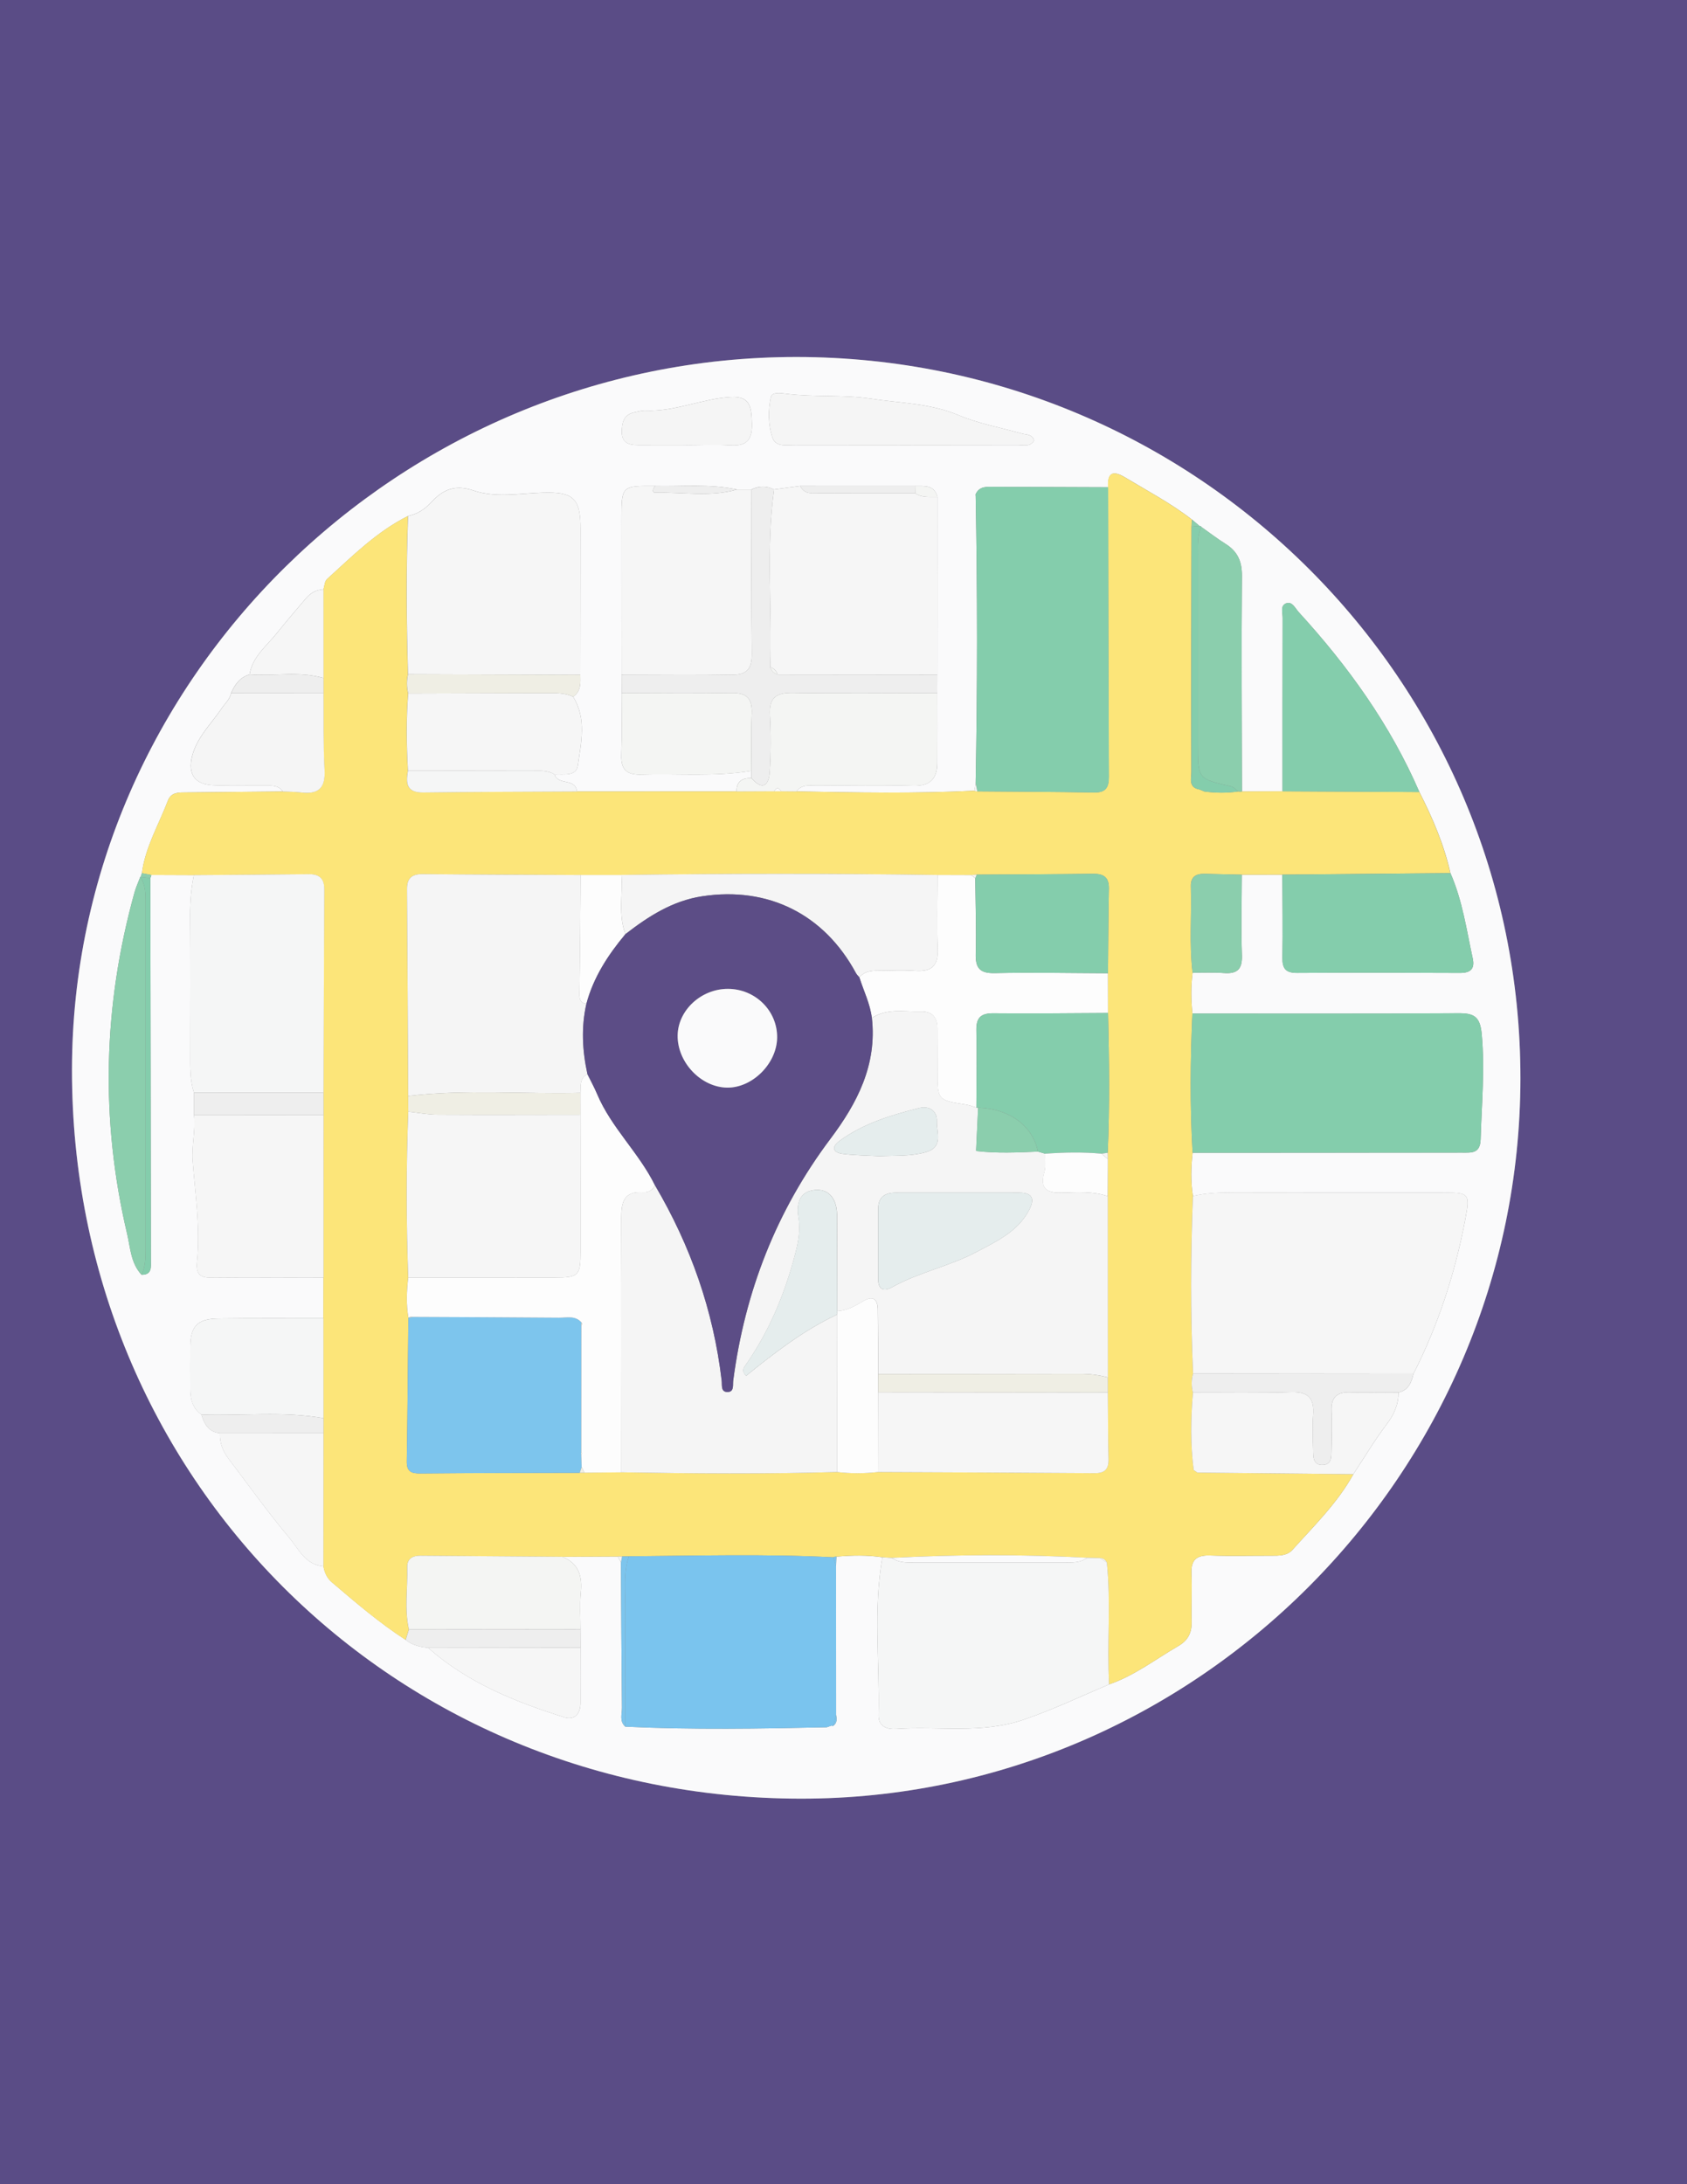 <?xml version="1.0" encoding="utf-8"?>
<!-- Generator: Adobe Illustrator 23.0.1, SVG Export Plug-In . SVG Version: 6.00 Build 0)  -->
<svg version="1.1" id="Layer_1" xmlns="http://www.w3.org/2000/svg" xmlns:xlink="http://www.w3.org/1999/xlink" x="0px" y="0px"
	 viewBox="0 0 612 792" style="enable-background:new 0 0 612 792;" xml:space="preserve">
<rect x="0" y="0" width="612" height="792" fill="#808080" stroke="none"/>
<style type="text/css">
	.st0{fill:#5A4C86;}
	.st1{fill:#FAFAFB;}
	.st2{fill:#FCE579;}
	.st3{fill:#F6F6F6;}
	.st4{fill:#84CDAC;}
	.st5{fill:#7AC4EE;}
	.st6{fill:#F5F6F6;}
	.st7{fill:#F4F5F3;}
	.st8{fill:#F5F5F5;}
	.st9{fill:#EEEEEE;}
	.st10{fill:#8BCEAD;}
	.st11{fill:#EFEEE4;}
	.st12{fill:#7DC5ED;}
	.st13{fill:#FDFDFD;}
	.st14{fill:#5C4D86;}
	.st15{fill:#E5EDED;}
</style>
<g>
	<g>
		<path class="st0" d="M288.85,793.34c-177.81,0-355.62-0.02-533.43,0.13c-5.06,0-6.2-1.13-6.2-6.16
			c0.14-264.31,0.14-528.62,0-792.92c0-5.03,1.14-6.16,6.2-6.16c355.62,0.14,711.24,0.14,1066.86,0c5.06,0,6.2,1.13,6.2,6.16
			c-0.14,264.31-0.14,528.62,0,792.92c0,5.03-1.14,6.17-6.2,6.16C644.47,793.32,466.66,793.34,288.85,793.34z M551.57,391.05
			c0.1-144.31-117.51-261.5-262.54-261.6c-143.99-0.1-262.78,116.66-262.92,258.42C25.96,535.73,142.37,652.09,290.57,652.2
			C433.67,652.3,551.48,534.43,551.57,391.05z"/>
		<path class="st1" d="M551.57,391.05c-0.1,143.39-117.9,261.26-261.01,261.15C142.37,652.09,25.96,535.73,26.11,387.87
			c0.14-141.76,118.93-258.52,262.92-258.42C434.06,129.55,551.67,246.73,551.57,391.05z M225.26,566.53
			c0.11,17.55,0.18,35.11,0.37,52.66c0.03,2.32-1.02,4.94,1.23,6.91c24.35,1.14,48.71,0.74,73.07,0.21c0.6-0.2,1.19-0.41,1.79-0.61
			l0.29,0.17l0.32-0.12c1.43-1.05,1.24-2.49,0.99-3.96c-0.01-18-0.01-36-0.02-54c0.04-1.11,0.09-2.23,0.13-3.34
			c5.57-0.51,11.13-0.61,16.68,0.21c-3.36,19.02-0.95,38.18-1.39,57.27c-0.09,4.09,3.05,5.21,6.5,4.98
			c15.43-1.07,30.86,1.93,46.39-3.43c10.6-3.66,20.54-8.39,30.74-12.72c9.22-3.16,16.87-9.13,25.17-13.94
			c3.53-2.05,4.87-4.87,4.77-8.83c-0.15-5.81,0.19-11.63-0.06-17.43c-0.22-5.02,1.92-6.72,6.81-6.54c7.4,0.27,14.82,0.06,22.24,0.08
			c2.74,0.01,5.64,0.04,7.57-2.1c7.87-8.75,16.36-17.02,22.12-27.45c4-6.07,7.72-12.35,12.1-18.12c2.7-3.55,4.25-7.16,4.3-11.51
			c3.59-0.83,4.67-3.64,5.39-6.74c8.94-17.63,15.03-36.23,18.72-55.58c1.92-10.07,1.61-10.15-8.48-10.15
			c-25.4-0.01-50.8,0.03-76.2-0.03c-4.74-0.01-9.43,0.2-14.05,1.29c-0.81-5.23-0.71-10.46-0.1-15.7
			c32.58-0.02,65.16-0.04,97.74-0.05c3.43,0,6.59,0.42,6.75-4.86c0.37-12.71,1.58-25.35,0.39-38.15c-0.59-6.43-2.85-7.58-8.56-7.54
			c-32.13,0.21-64.26,0.11-96.39,0.11c-0.52-4.94-0.59-9.87,0.07-14.8c3.78,0.02,7.58-0.17,11.35,0.11
			c4.85,0.36,6.72-1.37,6.55-6.42c-0.33-9.73-0.06-19.48-0.04-29.23c4.9-0.01,9.8-0.01,14.7-0.02c0.03,10.02,0.2,20.05,0.02,30.07
			c-0.07,3.97,1.19,5.58,5.34,5.55c19.7-0.12,39.41-0.08,59.11,0.01c3.87,0.02,5.4-1.55,4.59-5.28c-2.26-10.41-3.73-21.03-8.08-30.9
			c-2.31-10.35-6.46-20-11.26-29.41c-10.57-24.41-25.88-45.68-43.77-65.23c-1.28-1.4-2.35-4.01-4.56-3.21
			c-2.26,0.82-1.27,3.5-1.28,5.37c-0.06,20.94-0.04,41.87-0.05,62.81c-4.9,0.02-9.81,0.04-14.71,0.06
			c-0.04-26.04-0.23-52.09-0.01-78.13c0.04-5.3-1.57-8.92-5.96-11.67c-3.01-1.89-5.84-4.07-8.75-6.12c-0.16-0.26-0.39-0.38-0.7-0.39
			c-0.9-0.76-1.81-1.52-2.71-2.28c-7.57-5.9-16.06-10.35-24.25-15.29c-4.5-2.72-6.46-1.67-6.16,3.56
			c-13.77-0.06-27.54-0.13-41.31-0.16c-2.64-0.01-5.48-0.36-6.82,2.81l0.06,0.46c0.65,34.72,0.65,69.45-0.01,104.17
			c-0.15,0.92-0.3,1.84-0.44,2.76c-21.51,1.07-43.02,0.66-64.53,0.25c1.88-2.7,4.76-2.08,7.37-2.1c11.66-0.06,23.32-0.26,34.97,0.06
			c6.16,0.17,8.66-2.6,8.7-8.27c0.06-8.47,0.01-16.95,0.01-25.42c0.01-2.2,0.02-4.4,0.02-6.61c0.01-21.49,0.02-42.97,0.03-64.46
			c-1.16-4.46-4.77-3.93-8.12-3.95c-13.9,0-27.8-0.01-41.7-0.01c-3.15,0.42-6.31,0.84-9.46,1.27c-2.72-1.35-5.45-1.35-8.17,0.01
			c-1.77,0-3.54,0-5.31,0c-9.83-2.12-19.79-1.05-29.7-1.28c-12.15-0.07-12.16-0.07-12.16,12.25c0,18.72,0.01,37.44,0.02,56.16
			c0.01,2.22,0.01,4.43,0.02,6.65c-0.01,7.54,0.16,15.09-0.09,22.63c-0.17,5.23,2.08,7.12,7.18,6.96
			c13.35-0.42,26.75,0.87,40.04-1.36c0,0.88,0,1.76,0,2.64c-3.36-0.11-5.45,1.19-5.42,4.84c-19.3,0.01-38.61,0.02-57.91,0.03
			c-0.44-4.99-6.91-2.17-8.1-6.18c3.22-0.19,7.87,0.84,8.45-3.27c1.17-8.3,3.26-16.94-1.72-24.93c2.93-1.98,2.65-4.99,2.61-7.94
			c0.03-17.65,0.06-35.3,0.07-52.95c0.01-11.18-2.67-13.48-13.88-13.1c-8.28,0.28-16.98,1.91-24.75-0.73
			c-6.95-2.36-11.26-0.4-15.45,4.14c-2.39,2.59-5.08,4.34-8.49,5.06c-11.35,5.65-20.18,14.53-29.39,22.88
			c-0.86,0.78-0.88,2.46-1.29,3.73c-2.64,0.07-4.71,1.31-6.36,3.24c-3.61,4.22-7.21,8.45-10.69,12.78
			c-3.71,4.63-8.75,8.41-9.76,14.81c-3.48,1.02-5.35,3.62-6.7,6.73c-0.44,2.31-2.22,3.77-3.45,5.6
			c-3.82,5.67-9.06,10.52-10.74,17.48c-1.53,6.33,1.02,10.04,7.54,10.37c6.24,0.31,12.5,0.08,18.75,0.14
			c2.42,0.02,5.01-0.34,6.66,2.13c-11.63,0.11-23.27,0.22-34.9,0.34c-2.7,0.03-5.58-0.21-6.79,2.99c-3.3,8.7-8.2,16.84-9.42,26.28
			c-0.16,0.46-0.32,0.92-0.48,1.37L50.88,318c-0.7,1.87-1.56,3.7-2.09,5.61c-11.39,41.03-12.46,82.32-2.68,123.78
			c1.2,5.08,1.33,10.66,5.24,14.85c3.9,0.04,3.39-2.91,3.39-5.23c-0.03-46.21-0.12-92.43-0.2-138.64c0.19-0.35,0.31-0.72,0.38-1.12
			c5.14,0.02,10.28,0.04,15.42,0.06c-0.98,4.83-1.4,9.69-1.37,14.64c0.11,16.76,0.06,33.52,0.03,50.29
			c-0.01,4.7-0.11,9.39,1.35,13.95c0.01,2.68,0.02,5.37,0.03,8.05c0.65,5.56-0.88,11.01-0.47,16.64c0.88,12.2,2.87,24.4,1.57,36.66
			c-0.5,4.74,1.35,5.82,5.55,5.78c13.45-0.12,26.91-0.03,40.36-0.03c-0.01,4.91-0.03,9.82-0.04,14.73
			c-12.73,0.01-25.46-0.09-38.18,0.08c-7.53,0.1-10.03,2.77-10.12,10.1c-0.06,5.11-0.01,10.22,0,15.33
			c0.01,3.69,0.73,7.09,4.01,9.39c1.03,3.45,2.62,6.34,6.73,6.75c-0.12,3.49,1.06,6.55,3.15,9.3c7.28,9.57,14.24,19.4,21.98,28.59
			c3.41,4.05,5.84,9.88,12.43,10.38c0.4,2.25,1.26,4.25,3.05,5.78c8.62,7.34,17.22,14.72,26.77,20.9c2.37,1.92,5.19,2.58,8.14,2.87
			c14.28,12.65,31.55,19.59,49.41,25.21c3.64,1.15,5.89-1.2,5.87-5.21c-0.03-6.69,0-13.38,0.01-20.07
			c-0.01-2.22-0.01-4.43-0.02-6.65c0.01-4.4-0.32-8.83,0.12-13.19c0.59-5.96-0.65-10.65-6.69-13.1c6.69-0.04,13.38-0.07,20.08-0.11
			C224.48,565.1,224.87,565.81,225.26,566.53z M375.13,159.79c-0.57-2.4-2.65-2.09-4.29-2.55c-7.74-2.17-15.79-3.61-23.14-6.71
			c-10.29-4.34-21.34-4.37-31.93-5.98c-9.92-1.51-20.44-0.46-30.65-1.78c-1.94-0.25-5.05-0.72-5.48,1.26
			c-1.02,4.75-0.96,9.84,0.52,14.48c1.19,3.75,5.17,2.86,8.2,2.87c26.9,0.05,53.8,0.05,80.71-0.01
			C371.15,161.36,373.62,162.18,375.13,159.79z M248.91,161.38c0,0.01,0,0.02,0,0.02c5.39,0,10.8-0.27,16.16,0.07
			c6.01,0.38,7.88-2.28,7.71-7.94c-0.17-5.39-0.3-10.01-7.67-9.58c-10.48,0.62-20.27,5.37-30.92,4.92
			c-1.32-0.06-2.66,0.37-3.98,0.63c-3.98,0.78-4.6,3.78-4.63,7.1c-0.03,3.93,2.53,4.79,5.82,4.78
			C237.23,161.37,243.07,161.38,248.91,161.38z"/>
		<path class="st2" d="M432.64,352.71c-0.65,4.93-0.58,9.87-0.07,14.8c-0.75,16.83-0.9,33.65,0.07,50.48
			c-0.61,5.24-0.71,10.47,0.1,15.7c-0.82,21.46-0.9,42.93,0.06,64.39c-0.64,2.29-0.64,4.59-0.04,6.88
			c-0.79,9.37-0.96,18.74,0.27,28.09c0.46,0.31,0.91,0.62,1.37,0.93c18.85,0.19,37.71,0.38,56.56,0.57
			c-5.77,10.43-14.26,18.7-22.12,27.45c-1.93,2.15-4.83,2.11-7.57,2.1c-7.41-0.02-14.83,0.19-22.24-0.08
			c-4.89-0.18-7.02,1.52-6.81,6.54c0.25,5.8-0.09,11.62,0.06,17.43c0.1,3.96-1.23,6.78-4.77,8.83c-8.3,4.81-15.95,10.78-25.17,13.94
			c-0.81-14.72,0.7-29.49-0.81-44.2c-0.54-1-1.36-1.57-2.52-1.61c-1.52-0.04-3.04-0.08-4.56-0.11c-23.66-1.26-47.32-1.19-70.98,0.04
			c-1.12-0.08-2.24-0.15-3.36-0.23c-5.55-0.82-11.12-0.72-16.69-0.21c-0.4-0.03-0.77,0.05-1.11,0.25
			c-24.71-1.26-49.44-0.55-74.16-0.36c-0.82,0.01-1.64,0.03-2.47,0.04c-0.54,0-1.07,0.01-1.61,0.01
			c-6.69,0.04-13.38,0.07-20.08,0.11c-17.17-0.13-34.34-0.26-51.5-0.39c-2.89-0.02-4.87,1.13-4.78,4.22
			c0.22,7.51-1.1,15.06,0.61,22.53c-0.4,1.26-0.79,2.52-1.19,3.79c-9.55-6.17-18.14-13.55-26.77-20.9c-1.8-1.53-2.66-3.53-3.05-5.78
			c0.01-16.1,0.02-32.2,0.03-48.29c0-1.8,0-3.6,0-5.4c-0.01-12.07-0.03-24.15-0.04-36.22c0.01-4.91,0.03-9.82,0.04-14.73
			c0.01-19.68,0.02-39.36,0.02-59.04c-0.01-2.69-0.01-5.38-0.02-8.07c0.08-24.53,0.13-49.06,0.28-73.59
			c0.02-3.98-1.7-5.68-5.65-5.63c-13.89,0.16-27.79,0.23-41.68,0.34c-5.14-0.02-10.28-0.04-15.42-0.06
			c-1.14-0.22-2.27-0.43-3.4-0.65c1.22-9.44,6.11-17.58,9.42-26.28c1.21-3.19,4.1-2.96,6.79-2.99c11.63-0.11,23.27-0.23,34.9-0.34
			c2.22,0.11,4.45,0.09,6.65,0.36c6.31,0.78,8.84-1.67,8.48-8.19c-0.51-9.26-0.28-18.57-0.37-27.86c0-1.82-0.01-3.63-0.01-5.45
			c-0.01-10.71-0.01-21.43-0.02-32.14c0.41-1.26,0.43-2.95,1.29-3.73c9.22-8.36,18.04-17.24,29.39-22.88
			c-0.71,19.12-0.58,38.24-0.02,57.36c-0.53,2.33-0.53,4.65,0.07,6.96c-0.75,9.33-0.61,18.67-0.09,28.01
			c-0.81,4.48-0.61,8,5.55,7.92c18.58-0.24,37.17-0.26,55.75-0.36c19.3-0.01,38.61-0.02,57.91-0.03c4.54-0.02,9.08-0.04,13.62-0.06
			c0.85,0,1.7,0,2.55,0.01c1.86,0.02,3.73,0.03,5.59,0.05c21.51,0.41,43.02,0.82,64.53-0.25c0.34,0.15,0.69,0.22,1.05,0.22
			c14.12,0.12,28.24,0.17,42.36,0.41c4.15,0.07,5.4-1.68,5.38-5.61c-0.17-35.02-0.2-70.05-0.28-105.07
			c-0.31-5.23,1.65-6.28,6.16-3.56c8.18,4.94,16.68,9.39,24.25,15.29c-0.05,0.85-0.09,1.7-0.13,2.55
			c-0.05,29.65-0.14,59.31-0.05,88.96c0.01,2.25-1.15,5.66,2.91,6.33c0.6,0.25,1.21,0.5,1.81,0.75c4.1,0.54,8.21,0.6,12.31-0.03
			l0.64,0.08l0.64-0.06c4.9-0.02,9.81-0.04,14.71-0.06c16.55,0.09,33.1,0.17,49.66,0.26c4.81,9.4,8.95,19.06,11.26,29.41
			c-20.33,0.18-40.65,0.37-60.98,0.55c-4.9,0.01-9.8,0.01-14.7,0.02c-4.46-0.1-8.92-0.2-13.38-0.31c-3.16-0.08-5.16,1-5.06,4.57
			C432.35,331.86,431.39,342.31,432.64,352.71z M401.92,420.3c-0.02-0.76-0.05-1.53-0.07-2.29c0.73-16.89,0.53-33.79,0.12-50.69
			c-0.01-4.81-0.02-9.61-0.03-14.42c0.1-10.22,0.12-20.44,0.33-30.66c0.09-4.11-1.86-5.43-5.72-5.39
			c-14.08,0.18-28.15,0.21-42.23,0.3c-0.66,0.05-1.32,0.11-1.98,0.16c-4.07-0.01-8.15-0.03-12.22-0.04
			c-38.23-0.55-76.45-0.54-114.68,0c-4.93,0-9.87,0-14.8,0.01c-19.08-0.1-38.16-0.15-57.24-0.33c-3.93-0.04-5.8,1.41-5.77,5.44
			c0.19,25.01,0.3,50.01,0.44,75.02c0.01,1.89,0.02,3.78,0.03,5.67c-0.78,20.07-0.74,40.14-0.03,60.21
			c-0.57,4.83-0.77,9.65,0.07,14.47c-0.17,17.38-0.3,34.76-0.57,52.14c-0.06,3.63,1.53,4.42,4.89,4.38
			c19.27-0.19,38.55-0.17,57.82-0.23c0.59-0.02,1.19-0.03,1.78-0.05c4.45-0.04,8.89-0.09,13.34-0.13
			c26.09,0.46,52.19,0.66,78.28-0.1c4.93,0.57,9.86,0.56,14.8,0c26.2,0.13,52.4,0.22,78.61,0.42c3.78,0.03,5.15-1.51,5.05-5.21
			c-0.22-8.01-0.19-16.04-0.25-24.06c0-1.82-0.01-3.64-0.01-5.46c-0.01-21.9-0.03-43.81-0.04-65.71
			C401.87,429.26,401.9,424.78,401.92,420.3z"/>
		<path class="st3" d="M432.81,498.08c-0.96-21.46-0.88-42.93-0.06-64.39c4.62-1.09,9.31-1.3,14.05-1.29
			c25.4,0.06,50.8,0.02,76.2,0.03c10.09,0,10.4,0.08,8.48,10.15c-3.69,19.35-9.78,37.96-18.72,55.58
			C486.1,498.14,459.46,498.11,432.81,498.08z"/>
		<path class="st4" d="M402.01,176.68c0.07,35.02,0.11,70.05,0.28,105.07c0.02,3.93-1.23,5.69-5.38,5.61
			c-14.12-0.25-28.24-0.29-42.36-0.41c-0.2-0.99-0.41-1.99-0.61-2.98c0.66-34.72,0.65-69.45,0.01-104.17c0,0-0.06-0.46-0.06-0.46
			c1.34-3.18,4.18-2.82,6.82-2.81C374.47,176.56,388.24,176.63,402.01,176.68z"/>
		<path class="st4" d="M432.64,417.99c-0.98-16.82-0.82-33.65-0.07-50.48c32.13-0.01,64.27,0.1,96.4-0.12
			c5.71-0.04,7.96,1.11,8.56,7.54c1.18,12.8-0.02,25.44-0.39,38.15c-0.15,5.28-3.32,4.85-6.75,4.86
			C497.81,417.96,465.23,417.97,432.64,417.99z"/>
		<path class="st5" d="M228.16,564.33c24.72-0.19,49.44-0.9,74.16,0.36c0.33,1.03,0.65,2.07,0.98,3.1c0.01,18,0.01,36,0.02,54
			c-0.33,1.32-0.66,2.64-0.99,3.96c0,0-0.32,0.12-0.32,0.12s-0.29-0.17-0.29-0.17c-0.6,0.21-1.19,0.41-1.79,0.61
			c-24.36,0.53-48.72,0.93-73.07-0.21c-0.02-14.42-0.1-28.85-0.01-43.28C226.88,576.64,226.04,570.37,228.16,564.33z"/>
		<path class="st6" d="M394.46,564.84c1.52,0.04,3.04,0.08,4.56,0.11c0.84,0.54,1.68,1.07,2.52,1.61c1.51,14.71,0,29.47,0.81,44.2
			c-10.21,4.32-20.14,9.06-30.74,12.72c-15.53,5.36-30.96,2.36-46.39,3.43c-3.46,0.24-6.6-0.89-6.5-4.98
			c0.44-19.09-1.97-38.25,1.39-57.27c1.12,0.07,2.24,0.15,3.37,0.23c2.32,1.67,5,1.71,7.7,1.71c18.53-0.01,37.07-0.01,55.6,0
			C389.48,566.6,392.16,566.57,394.46,564.84z"/>
		<path class="st3" d="M148.02,244.49c-0.56-19.12-0.7-38.24,0.02-57.36c3.41-0.73,6.1-2.48,8.49-5.06c4.19-4.54,8.5-6.5,15.45-4.14
			c7.78,2.64,16.47,1.02,24.75,0.73c11.21-0.39,13.89,1.92,13.88,13.1c-0.01,17.65-0.05,35.3-0.07,52.95
			C189.7,244.63,168.86,244.56,148.02,244.49z"/>
		<path class="st3" d="M340.08,180.19c-0.01,21.49-0.02,42.97-0.03,64.46c-19.31-0.02-38.63-0.04-57.94-0.06
			c-0.44-1.35-1.33-2.24-2.69-2.68c0.72-21.47-1.6-43,1.39-64.42c3.15-0.42,6.31-0.84,9.46-1.27c1.7,3.34,4.88,2.59,7.66,2.61
			c11.36,0.07,22.73,0.04,34.09,0.04C334.5,180.55,337.33,180.12,340.08,180.19z"/>
		<path class="st6" d="M70.33,317.32c13.89-0.11,27.79-0.18,41.68-0.34c3.94-0.05,5.67,1.65,5.65,5.63
			c-0.15,24.53-0.2,49.06-0.28,73.59c-15.68,0-31.36-0.01-47.04-0.01c-1.46-4.55-1.35-9.25-1.34-13.95
			c0.02-16.76,0.08-33.52-0.03-50.29C68.93,327.01,69.35,322.15,70.33,317.32z"/>
		<path class="st3" d="M225.48,244.63c-0.01-18.72-0.02-37.44-0.02-56.16c0-12.32,0.01-12.32,12.16-12.25
			c-0.64,0.95-1.47,2.46,0.39,2.42c9.78-0.21,19.64,1.66,29.32-1.13c1.77,0,3.54,0,5.31,0c0.01,19.9-0.11,39.79,0.1,59.69
			c0.06,5.48-1.92,7.58-7.48,7.48C252,244.44,238.74,244.62,225.48,244.63z"/>
		<path class="st3" d="M117.39,404.26c-0.01,19.68-0.02,39.36-0.02,59.04c-13.45-0.01-26.91-0.09-40.36,0.03
			c-4.2,0.04-6.05-1.04-5.55-5.78c1.3-12.26-0.69-24.47-1.57-36.66c-0.41-5.63,1.12-11.08,0.47-16.64
			C86.04,404.25,101.72,404.26,117.39,404.26z"/>
		<path class="st4" d="M465.2,317.16c20.33-0.18,40.65-0.37,60.98-0.55c4.35,9.87,5.83,20.49,8.08,30.9
			c0.81,3.73-0.72,5.3-4.59,5.28c-19.7-0.09-39.41-0.14-59.11-0.01c-4.15,0.03-5.41-1.58-5.34-5.55
			C465.4,337.21,465.23,327.18,465.2,317.16z"/>
		<path class="st7" d="M280.83,286.93c-4.54,0.02-9.08,0.04-13.62,0.06c-0.03-3.65,2.06-4.95,5.42-4.84c4.02,4.68,6.27,2.65,6.6-2.2
			c0.46-6.88,0.47-13.83,0.08-20.71c-0.35-6.26,2.27-8.12,8.28-8.03c17.47,0.26,34.95,0.06,52.42,0.05c0,8.47,0.04,16.95-0.01,25.42
			c-0.04,5.67-2.54,8.44-8.7,8.27c-11.65-0.32-23.32-0.12-34.97-0.06c-2.61,0.01-5.5-0.61-7.37,2.1c-1.86-0.02-3.72-0.03-5.59-0.05
			C282.53,285.45,281.68,285.45,280.83,286.93z"/>
		<path class="st4" d="M514.92,287.2c-16.55-0.09-33.1-0.17-49.66-0.26c0-20.94-0.02-41.87,0.05-62.81
			c0.01-1.87-0.98-4.55,1.28-5.37c2.2-0.8,3.27,1.81,4.56,3.21C489.04,241.52,504.35,262.79,514.92,287.2z"/>
		<path class="st3" d="M490.96,534.55c-18.85-0.19-37.71-0.38-56.56-0.57c-0.46-0.31-0.91-0.62-1.37-0.93
			c-1.22-9.35-1.06-18.72-0.27-28.09c11.88-0.03,23.78,0.21,35.65-0.18c6.37-0.21,8.42,2.39,7.98,8.32
			c-0.31,4.21-0.11,8.47-0.01,12.71c0.06,2.43-0.08,5.49,3.44,5.38c3.46-0.11,3.16-3.21,3.22-5.61c0.1-4.68,0.21-9.37,0.01-14.05
			c-0.21-4.92,1.99-6.84,6.83-6.68c5.82,0.2,11.66,0.06,17.49,0.06c-0.05,4.35-1.6,7.96-4.3,11.51
			C498.67,522.2,494.96,528.48,490.96,534.55z"/>
		<path class="st3" d="M147.99,279.46c-0.52-9.34-0.66-18.68,0.09-28.01c17.12-0.05,34.24-0.1,51.35-0.16
			c2.91-0.01,5.79,0.07,8.48,1.35c4.98,7.99,2.89,16.63,1.72,24.93c-0.58,4.11-5.22,3.08-8.45,3.27c-2.61-1.69-5.56-1.34-8.44-1.34
			C177.84,279.46,162.92,279.47,147.99,279.46z"/>
		<path class="st6" d="M117.33,478.03c0.01,12.07,0.03,24.15,0.04,36.22c-14.71-2.64-29.56-0.76-44.33-1.32
			c-3.29-2.31-4.01-5.7-4.01-9.39c-0.01-5.11-0.07-10.22,0-15.33c0.09-7.32,2.6-9.99,10.12-10.1
			C91.87,477.94,104.6,478.05,117.33,478.03z"/>
		<path class="st7" d="M148.34,590.84c-1.71-7.47-0.39-15.02-0.61-22.53c-0.09-3.09,1.89-4.24,4.78-4.22
			c17.17,0.14,34.34,0.26,51.5,0.39c6.03,2.45,7.28,7.14,6.69,13.1c-0.43,4.36-0.1,8.79-0.12,13.19
			C189.83,590.8,169.09,590.82,148.34,590.84z"/>
		<path class="st8" d="M117.38,251.32c0.09,9.29-0.14,18.59,0.37,27.86c0.36,6.51-2.17,8.96-8.48,8.19
			c-2.2-0.27-4.43-0.25-6.65-0.36c-1.65-2.47-4.24-2.11-6.66-2.13c-6.25-0.06-12.51,0.17-18.75-0.14
			c-6.52-0.32-9.07-4.03-7.54-10.37c1.68-6.96,6.92-11.8,10.74-17.48c1.23-1.83,3.01-3.29,3.45-5.6
			C95.03,251.3,106.21,251.31,117.38,251.32z"/>
		<path class="st9" d="M340.02,251.26c-17.48,0.02-34.95,0.21-52.42-0.05c-6.01-0.09-8.63,1.77-8.28,8.03
			c0.38,6.89,0.37,13.83-0.08,20.71c-0.32,4.84-2.58,6.87-6.6,2.2c0-0.88,0-1.76,0-2.64c0.01-6.93-0.2-13.87,0.1-20.78
			c0.23-5.48-1.9-7.59-7.46-7.49c-13.25,0.24-26.51,0.06-39.77,0.04c-0.01-2.22-0.01-4.43-0.02-6.65
			c13.26-0.01,26.52-0.19,39.78,0.04c5.56,0.1,7.53-2,7.48-7.48c-0.21-19.89-0.09-39.79-0.1-59.69c2.72-1.35,5.44-1.35,8.17-0.01
			c-2.99,21.42-0.67,42.95-1.39,64.42c0.43,1.36,1.33,2.25,2.69,2.68c19.31,0.02,38.63,0.04,57.94,0.06
			C340.04,246.85,340.03,249.06,340.02,251.26z"/>
		<path class="st10" d="M450.55,287l-0.64,0.06c0,0-0.64-0.08-0.64-0.08c-0.89-0.63-1.7-1.6-2.68-1.83
			c-12.03-2.76-12.05-2.74-12.05-15.21c-0.01-23,0-45.99,0-68.99c0-3.34-0.23-6.72,1.29-9.87c2.91,2.05,5.73,4.23,8.75,6.12
			c4.39,2.75,6.01,6.38,5.96,11.67C450.31,234.91,450.5,260.96,450.55,287z"/>
		<path class="st10" d="M51.35,462.24c-3.91-4.18-4.04-9.77-5.24-14.85c-9.78-41.47-8.71-82.75,2.68-123.78
			c0.53-1.92,1.39-3.74,2.09-5.61c2,2.97,1.93,6.34,1.93,9.7c-0.01,41.79-0.01,83.57,0,125.36
			C52.81,456.21,52.73,459.32,51.35,462.24z"/>
		<path class="st7" d="M225.5,251.28c13.26,0.01,26.52,0.19,39.77-0.04c5.56-0.1,7.69,2.01,7.46,7.49
			c-0.29,6.92-0.09,13.85-0.1,20.78c-13.29,2.23-26.69,0.94-40.04,1.36c-5.1,0.16-7.35-1.73-7.18-6.96
			C225.66,266.37,225.49,258.82,225.5,251.28z"/>
		<path class="st8" d="M375.13,159.79c-1.51,2.39-3.98,1.58-6.06,1.58c-26.9,0.06-53.8,0.06-80.71,0.01
			c-3.03-0.01-7.01,0.88-8.2-2.87c-1.48-4.64-1.54-9.73-0.52-14.48c0.43-1.98,3.54-1.51,5.48-1.26c10.21,1.31,20.73,0.27,30.65,1.78
			c10.58,1.61,21.63,1.64,31.93,5.98c7.35,3.1,15.4,4.54,23.14,6.71C372.47,157.7,374.56,157.39,375.13,159.79z"/>
		<path class="st3" d="M117.36,519.66c-0.01,16.1-0.02,32.2-0.03,48.29c-6.6-0.51-9.03-6.33-12.43-10.38
			c-7.73-9.19-14.7-19.02-21.98-28.59c-2.09-2.75-3.27-5.81-3.15-9.3C92.3,519.67,104.83,519.67,117.36,519.66z"/>
		<path class="st3" d="M210.59,597.43c-0.01,6.69-0.04,13.38-0.01,20.07c0.02,4.01-2.23,6.36-5.87,5.21
			c-17.87-5.62-35.14-12.56-49.41-25.21C173.73,597.48,192.16,597.45,210.59,597.43z"/>
		<path class="st9" d="M507.36,504.91c-5.83-0.01-11.67,0.14-17.49-0.06c-4.84-0.17-7.04,1.76-6.83,6.68
			c0.2,4.68,0.09,9.37-0.01,14.05c-0.05,2.4,0.25,5.5-3.22,5.61c-3.51,0.11-3.38-2.95-3.44-5.38c-0.1-4.24-0.3-8.49,0.01-12.71
			c0.44-5.92-1.61-8.53-7.98-8.32c-11.87,0.39-23.77,0.16-35.65,0.18c-0.59-2.3-0.6-4.59,0.05-6.88c26.65,0.03,53.3,0.06,79.95,0.09
			C512.03,501.27,510.95,504.09,507.36,504.91z"/>
		<path class="st8" d="M248.91,161.38c-5.84,0-11.68-0.01-17.52,0.01c-3.29,0.01-5.85-0.84-5.82-4.78c0.03-3.32,0.65-6.32,4.63-7.1
			c1.32-0.26,2.67-0.69,3.98-0.63c10.65,0.45,20.44-4.31,30.92-4.92c7.36-0.43,7.5,4.19,7.67,9.58c0.18,5.66-1.69,8.32-7.71,7.94
			c-5.37-0.34-10.77-0.07-16.16-0.07C248.91,161.4,248.91,161.39,248.91,161.38z"/>
		<path class="st10" d="M432.64,352.71c-1.25-10.41-0.29-20.85-0.59-31.28c-0.1-3.57,1.9-4.65,5.06-4.57
			c4.46,0.11,8.92,0.21,13.38,0.31c-0.02,9.74-0.29,19.5,0.04,29.23c0.17,5.05-1.69,6.78-6.55,6.42
			C440.22,352.55,436.43,352.73,432.64,352.71z"/>
		<path class="st3" d="M117.36,213.73c0.01,10.71,0.01,21.43,0.02,32.14c-8.83-2.62-17.89-0.63-26.82-1.32
			c1-6.4,6.04-10.18,9.76-14.81c3.47-4.33,7.08-8.55,10.69-12.78C112.65,215.05,114.72,213.8,117.36,213.73z"/>
		<path class="st6" d="M147.99,279.46c14.92,0.01,29.84,0.01,44.76,0.04c2.87,0.01,5.83-0.34,8.44,1.34
			c1.19,4.01,7.66,1.19,8.1,6.18c-18.58,0.1-37.17,0.12-55.75,0.36C147.38,287.46,147.18,283.94,147.99,279.46z"/>
		<path class="st11" d="M207.92,252.64c-2.69-1.28-5.58-1.36-8.48-1.35c-17.12,0.06-34.24,0.11-51.35,0.16
			c-0.6-2.31-0.6-4.64-0.07-6.96c20.84,0.07,41.68,0.14,62.52,0.21C210.58,247.64,210.85,250.66,207.92,252.64z"/>
		<path class="st9" d="M210.59,597.43c-18.43,0.03-36.86,0.05-55.29,0.08c-2.95-0.29-5.77-0.95-8.14-2.87
			c0.39-1.26,0.79-2.53,1.19-3.79c20.75-0.02,41.49-0.04,62.24-0.06C210.58,593,210.59,595.21,210.59,597.43z"/>
		<path class="st9" d="M117.39,404.26c-15.68-0.01-31.35-0.01-47.03-0.02c-0.01-2.68-0.02-5.37-0.03-8.05
			c15.68,0,31.36,0.01,47.04,0.01C117.38,398.89,117.39,401.57,117.39,404.26z"/>
		<path class="st4" d="M435.83,191.08c-1.52,3.15-1.29,6.53-1.29,9.87c-0.01,23-0.01,45.99,0,68.99c0,12.48,0.02,12.45,12.05,15.21
			c0.98,0.23,1.79,1.2,2.68,1.83c-4.1,0.63-8.2,0.57-12.31,0.03c-0.6-0.25-1.21-0.5-1.82-0.75c-4.06-0.68-2.9-4.08-2.91-6.33
			c-0.09-29.65,0-59.31,0.05-88.96c0.95-0.09,1.9-0.18,2.85-0.27C435.43,190.69,435.66,190.82,435.83,191.08z"/>
		<path class="st9" d="M117.36,519.66c-12.53,0.01-25.06,0.01-37.59,0.02c-4.11-0.41-5.7-3.3-6.73-6.75
			c14.77,0.56,29.62-1.31,44.33,1.32C117.37,516.06,117.37,517.86,117.36,519.66z"/>
		<path class="st9" d="M90.56,244.56c8.93,0.68,17.99-1.31,26.82,1.32c0,1.82,0.01,3.63,0.01,5.45
			c-11.18-0.01-22.35-0.02-33.53-0.03C85.21,248.18,87.08,245.58,90.56,244.56z"/>
		<path class="st4" d="M51.35,462.24c1.38-2.92,1.46-6.04,1.46-9.18c-0.01-41.79-0.01-83.57,0-125.36c0-3.36,0.07-6.73-1.93-9.7
			c0,0,0.15-0.02,0.15-0.02c1.17,0.13,2.34,0.26,3.51,0.39c0.08,46.21,0.16,92.43,0.2,138.64
			C54.74,459.34,55.24,462.29,51.35,462.24z"/>
		<path class="st9" d="M332.02,178.87c-11.36,0-22.73,0.03-34.09-0.04c-2.79-0.02-5.97,0.74-7.66-2.61
			c13.9,0.01,27.8,0.01,41.7,0.01C331.98,177.12,332,177.99,332.02,178.87z"/>
		<path class="st12" d="M228.16,564.33c-2.12,6.04-1.28,12.31-1.31,18.5c-0.09,14.43,0,28.85,0.01,43.28
			c-2.25-1.97-1.2-4.59-1.23-6.91c-0.19-17.55-0.26-35.11-0.37-52.66c0.14-0.72,0.29-1.44,0.43-2.16
			C226.51,564.36,227.34,564.34,228.16,564.33z"/>
		<path class="st9" d="M267.33,177.5c-9.67,2.79-19.54,0.93-29.32,1.13c-1.85,0.04-1.03-1.46-0.39-2.42
			C247.53,176.45,257.5,175.39,267.33,177.5z"/>
		<path class="st7" d="M332.02,178.87c-0.02-0.88-0.03-1.75-0.05-2.63c3.34,0.02,6.96-0.51,8.12,3.95
			C337.33,180.12,334.5,180.55,332.02,178.87z"/>
		<path class="st10" d="M435.13,190.69c-0.95,0.09-1.9,0.18-2.85,0.27c0.04-0.85,0.09-1.7,0.13-2.55
			C433.32,189.17,434.23,189.93,435.13,190.69z"/>
		<path class="st7" d="M353.93,283.97c0.2,0.99,0.41,1.99,0.61,2.98c-0.37,0-0.72-0.07-1.06-0.22
			C353.64,285.81,353.79,284.89,353.93,283.97z"/>
		<path class="st12" d="M303.29,567.79c-0.33-1.03-0.65-2.07-0.98-3.1c0.35-0.19,0.72-0.28,1.11-0.24
			C303.38,565.56,303.34,566.67,303.29,567.79z"/>
		<path class="st12" d="M302.32,625.74c0.33-1.32,0.66-2.64,0.99-3.96C303.57,623.25,303.75,624.7,302.32,625.74z"/>
		<path class="st10" d="M54.54,318.38c-1.17-0.13-2.34-0.26-3.51-0.39c0.16-0.46,0.32-0.92,0.48-1.38c1.13,0.21,2.27,0.43,3.4,0.65
			C54.85,317.65,54.73,318.03,54.54,318.38z"/>
		<path class="st7" d="M225.69,564.37c-0.14,0.72-0.29,1.44-0.43,2.16c-0.39-0.72-0.78-1.43-1.17-2.15
			C224.62,564.38,225.16,564.37,225.69,564.37z"/>
		<path class="st7" d="M353.89,179.34c0,0,0.06,0.47,0.06,0.46C353.94,179.8,353.89,179.34,353.89,179.34z"/>
		<path class="st12" d="M299.93,626.31c0.59-0.2,1.19-0.41,1.79-0.61C301.12,625.9,300.52,626.1,299.93,626.31z"/>
		<path class="st8" d="M303.71,533.77c-26.09,0.76-52.19,0.56-78.28,0.1c0.01-30.73,0.09-61.46-0.03-92.2
			c-0.02-5.65,0.84-9.83,7.87-9.34c1.92,0.13,3.47-0.76,4.34-2.57c12.94,21.95,21.21,45.48,24.2,70.8c0.2,1.68-0.39,4.18,2.11,4.18
			c2.51,0,1.87-2.51,2.09-4.18c4.23-32.22,15.67-61.58,35.29-87.67c9.76-12.98,16.89-26.83,15.01-43.75
			c5.49-3.67,11.7-2.21,17.67-2.38c4.2-0.12,6.11,2.12,6.1,6.21c-0.02,5.13,0.03,10.26,0.04,15.39
			c0.01,10.56,0.01,10.54,10.23,12.16c1.32,0.21,2.58,0.72,3.88,1.09l0.61,0.03c-0.24,5.15-0.48,10.31-0.72,15.46l0.09,0.26
			c7.44,0.89,14.89,0.53,22.34,0.22c0.88,0.25,1.75,0.51,2.63,0.76c-0.07,2.22,0.31,4.58-0.29,6.65c-1.7,5.89,0.72,7.67,6.33,7.5
			c5.57-0.17,11.22-0.59,16.66,1.26c0.01,21.9,0.03,43.81,0.04,65.71c-3.26-0.9-6.57-1.29-9.97-1.29
			c-24.45,0.06-48.89,0.06-73.34,0.08c-0.04-7.75-0.03-15.51-0.14-23.26c-0.05-3.95-1.71-5.36-5.46-3.1
			c-2.87,1.72-5.79,3.36-9.26,3.51c-0.02-11.61,0.01-23.22-0.08-34.82c-0.05-6.51-3.6-10.21-9.41-8.86
			c-4.8,1.12-5.26,5.84-4.59,9.81c0.81,4.85-0.17,9.35-1.37,13.85c-3.79,14.28-9.45,27.75-18.02,39.91
			c-0.61,0.86-1.22,1.96,0.38,3.59c10.3-8.31,20.84-16.51,33.01-22.21C303.66,495.7,303.68,514.74,303.71,533.77z M347.41,432.48
			c-7.42,0-14.83,0.02-22.25-0.01c-3.95-0.02-6.56,1.41-6.57,5.77c-0.02,8.49-0.03,16.99-0.02,25.48c0,3.92,1.94,4.76,5.18,2.96
			c9.66-5.38,20.72-7.53,30.4-12.66c7.17-3.8,14.98-7.33,19.13-15.16c2.16-4.07,1.43-6.4-3.63-6.39
			C362.24,432.49,354.82,432.48,347.41,432.48z M319.14,419.23c5.61-0.29,11.22,0.13,16.72-1.44c6.57-1.88,3.85-7.16,4-11.17
			c0.15-4.08-3.02-5.7-6.41-4.84c-10.18,2.56-20.27,5.59-28.89,11.92c-3.07,2.25-2.38,4.24,1.19,4.7
			C310.18,418.96,314.67,418.98,319.14,419.23z"/>
		<path class="st8" d="M148.08,397.41c-0.14-25.01-0.25-50.01-0.44-75.02c-0.03-4.04,1.84-5.48,5.77-5.44
			c19.08,0.19,38.16,0.24,57.24,0.33c-0.12,14.29-0.19,28.57-0.43,42.86c-0.04,2.1,0.2,3.51,2.51,3.87
			c-1.94,8.54-1.47,17.04,0.4,25.51c-2.95,1.47-2.37,4.26-2.56,6.76C189.74,396.79,168.87,394.92,148.08,397.41z"/>
		<path class="st3" d="M148.09,463.29c-0.72-20.07-0.76-40.14,0.02-60.21c3.55,0.39,7.11,1.08,10.66,1.1
			c17.26,0.1,34.53,0.02,51.8,0.01c0.02,16.48,0.06,32.97,0.04,49.45c-0.01,8.98-0.63,9.61-9.45,9.63
			C183.47,463.32,165.78,463.29,148.09,463.29z"/>
		<path class="st12" d="M210.3,534.06c-19.27,0.05-38.55,0.04-57.82,0.23c-3.36,0.03-4.95-0.76-4.89-4.38
			c0.27-17.38,0.39-34.76,0.57-52.14c0,0,0.28-0.05,0.28-0.05c0.42,0.05,0.81-0.01,1.19-0.19c17.73,0.08,35.46,0.13,53.19,0.29
			c2.8,0.02,5.93-0.89,8.18,1.8c-0.16,0.31-0.2,0.64-0.11,0.97c-0.01,15.32-0.01,30.64-0.02,45.95c-0.13,0.31-0.14,0.63-0.02,0.95
			c0.05,1.49,0.1,2.98,0.15,4.47C210.77,532.66,210.54,533.36,210.3,534.06z"/>
		<path class="st13" d="M211.01,479.61c-2.26-2.69-5.38-1.78-8.18-1.8c-17.73-0.16-35.46-0.2-53.19-0.29
			c-0.43-0.17-0.83-0.11-1.2,0.19c0,0-0.28,0.06-0.28,0.05c-0.84-4.82-0.64-9.64-0.07-14.47c17.69,0,35.38,0.02,53.07-0.02
			c8.82-0.02,9.44-0.66,9.45-9.63c0.02-16.48-0.02-32.97-0.04-49.45c0-2.64-0.01-5.28-0.01-7.92c0.19-2.5-0.39-5.3,2.56-6.76
			c1.17,2.38,2.47,4.71,3.49,7.16c5.13,12.21,15.2,21.31,20.99,33.1c-0.87,1.81-2.42,2.71-4.34,2.57c-7.03-0.49-7.89,3.69-7.87,9.34
			c0.12,30.73,0.04,61.46,0.03,92.2c-4.45,0.04-8.9,0.09-13.34,0.13c-0.36-0.68-0.71-1.37-1.07-2.05c-0.05-1.49-0.1-2.98-0.15-4.46
			c0.28-0.31,0.28-0.63,0.02-0.95c0.01-15.32,0.01-30.64,0.02-45.95C211.18,480.29,211.22,479.97,211.01,479.61z"/>
		<path class="st3" d="M401.9,504.92c0.07,8.02,0.03,16.04,0.25,24.06c0.1,3.69-1.26,5.24-5.05,5.21c-26.2-0.2-52.4-0.29-78.61-0.41
			c0.02-9.65,0.05-19.3,0.07-28.95C346.35,504.85,374.13,504.89,401.9,504.92z"/>
		<path class="st13" d="M354.2,401.61c-1.29-0.37-2.56-0.89-3.88-1.09c-10.22-1.62-10.22-1.61-10.23-12.16
			c0-5.13-0.05-10.26-0.04-15.39c0.01-4.09-1.9-6.33-6.1-6.21c-5.97,0.17-12.17-1.3-17.67,2.38c-0.62-5.18-2.98-9.84-4.53-14.74
			c1.75-2.1,4.15-2.45,6.69-2.44c4.48,0.01,8.99-0.28,13.44,0.05c6.02,0.44,8.57-1.72,8.3-7.99c-0.39-8.9-0.08-17.83-0.08-26.75
			c4.07,0.01,8.15,0.03,12.22,0.04c0.49,0.37,0.97,0.73,1.46,1.1c0.1,9.15,0.42,18.31,0.19,27.46c-0.13,5.1,1.39,7.1,6.84,6.99
			c13.69-0.29,27.4,0,41.1,0.05c0.01,4.81,0.02,9.61,0.03,14.42c-13.84,0.06-27.68,0.25-41.52,0.1c-4.67-0.05-6.32,1.65-6.23,6.22
			C354.41,382.95,354.23,392.29,354.2,401.61z"/>
		<path class="st8" d="M340.12,317.26c-0.01,8.92-0.31,17.85,0.08,26.75c0.27,6.27-2.28,8.43-8.3,7.99
			c-4.46-0.33-8.96-0.04-13.44-0.05c-2.54-0.01-4.93,0.34-6.69,2.44c-0.41-0.5-0.93-0.96-1.23-1.52
			c-11.54-21.41-31.87-31.51-55.78-27.89c-10.8,1.64-19.52,7.27-27.87,13.73c-2.66-7.01-0.91-14.31-1.44-21.46
			C263.67,316.73,301.89,316.71,340.12,317.26z"/>
		<path class="st4" d="M354.2,401.61c0.03-9.33,0.21-18.66,0.02-27.98c-0.09-4.57,1.56-6.27,6.23-6.22
			c13.84,0.16,27.68-0.04,41.52-0.1c0.41,16.9,0.61,33.79-0.12,50.69c-0.76,0.11-1.52,0.22-2.28,0.33
			c-6.81-0.64-13.62-0.49-20.42,0.01c-0.88-0.25-1.75-0.51-2.63-0.76c-1.84-9.35-10.34-15.59-21.71-15.94L354.2,401.61z"/>
		<path class="st4" d="M401.94,352.9c-13.7-0.06-27.41-0.34-41.1-0.05c-5.45,0.12-6.97-1.88-6.84-6.99
			c0.23-9.15-0.1-18.31-0.2-27.46c0.17-0.42,0.35-0.84,0.52-1.26c14.08-0.09,28.15-0.12,42.23-0.3c3.86-0.05,5.8,1.28,5.72,5.39
			C402.06,332.46,402.04,342.68,401.94,352.9z"/>
		<path class="st13" d="M318.57,504.82c-0.02,9.65-0.05,19.3-0.07,28.95c-4.93,0.56-9.86,0.58-14.8,0
			c-0.02-19.03-0.05-38.07-0.07-57.1c0.03-0.43,0.06-0.85,0.09-1.28c3.48-0.15,6.4-1.79,9.26-3.51c3.75-2.26,5.41-0.86,5.46,3.1
			c0.1,7.75,0.1,15.51,0.14,23.26C318.58,500.44,318.58,502.63,318.57,504.82z"/>
		<path class="st11" d="M318.57,504.82c0.01-2.19,0.01-4.38,0.02-6.57c24.45-0.02,48.89-0.02,73.34-0.07
			c3.4-0.01,6.71,0.39,9.97,1.29c0,1.82,0,3.64,0.01,5.46C374.13,504.89,346.35,504.85,318.57,504.82z"/>
		<path class="st13" d="M225.44,317.27c0.53,7.15-1.22,14.45,1.44,21.46c-6.31,7.54-11.6,15.65-14.16,25.27
			c-2.31-0.35-2.54-1.76-2.51-3.87c0.24-14.28,0.31-28.57,0.43-42.86C215.58,317.27,220.51,317.27,225.44,317.27z"/>
		<path class="st11" d="M210.56,396.28c0,2.64,0.01,5.28,0.01,7.92c-17.27,0.01-34.53,0.09-51.8-0.01
			c-3.56-0.02-7.11-0.72-10.66-1.1c-0.01-1.89-0.02-3.78-0.03-5.67C168.87,394.92,189.74,396.79,210.56,396.28z"/>
		<path class="st13" d="M379.15,418.34c6.81-0.49,13.62-0.64,20.42-0.01c0.78,0.65,1.56,1.31,2.34,1.96
			c-0.02,4.48-0.05,8.97-0.07,13.45c-5.44-1.85-11.09-1.42-16.66-1.26c-5.61,0.17-8.03-1.61-6.33-7.5
			C379.46,422.92,379.08,420.57,379.15,418.34z"/>
		<path class="st1" d="M394.46,564.84c-2.29,1.73-4.97,1.76-7.67,1.75c-18.53-0.01-37.07-0.01-55.6,0c-2.7,0-5.38-0.04-7.7-1.71
			C347.13,563.65,370.8,563.58,394.46,564.84z"/>
		<path class="st1" d="M280.83,286.93c0.85-1.48,1.7-1.48,2.55,0.01C282.53,286.93,281.68,286.93,280.83,286.93z"/>
		<path class="st8" d="M401.92,420.3c-0.78-0.65-1.56-1.31-2.34-1.96c0.76-0.11,1.52-0.22,2.28-0.33
			C401.87,418.77,401.9,419.53,401.92,420.3z"/>
		<path class="st11" d="M211.01,531.96c0.36,0.68,0.71,1.37,1.07,2.05c-0.59,0.02-1.19,0.03-1.78,0.05
			C210.54,533.36,210.77,532.66,211.01,531.96z"/>
		<path class="st11" d="M433.03,533.06c0.46,0.31,0.91,0.62,1.37,0.93C433.94,533.67,433.49,533.36,433.03,533.06z"/>
		<path class="st1" d="M401.54,566.56c-0.84-0.54-1.67-1.07-2.52-1.61C400.18,564.99,401,565.56,401.54,566.56z"/>
		<path class="st10" d="M435.14,286.25c0.61,0.25,1.21,0.5,1.82,0.75C436.35,286.75,435.75,286.5,435.14,286.25z"/>
		<path class="st8" d="M354.32,317.15c-0.17,0.42-0.35,0.84-0.52,1.26c-0.49-0.37-0.97-0.73-1.46-1.1
			C353,317.25,353.66,317.2,354.32,317.15z"/>
		<path class="st7" d="M282.11,244.6c-1.36-0.43-2.26-1.32-2.69-2.68C280.77,242.35,281.67,243.25,282.11,244.6z"/>
		<path class="st14" d="M212.72,364c2.57-9.62,7.85-17.73,14.16-25.27c8.35-6.46,17.07-12.09,27.87-13.73
			c23.92-3.63,44.24,6.47,55.78,27.89c0.3,0.56,0.82,1.02,1.23,1.52c1.55,4.9,3.91,9.55,4.53,14.74
			c1.89,16.92-5.24,30.77-15.01,43.75c-19.62,26.09-31.06,55.45-35.29,87.67c-0.22,1.67,0.43,4.18-2.09,4.18
			c-2.5,0-1.91-2.5-2.11-4.18c-2.98-25.32-11.26-48.85-24.2-70.8c-5.79-11.79-15.86-20.89-20.99-33.1
			c-1.03-2.44-2.32-4.77-3.49-7.16C211.25,381.03,210.78,372.53,212.72,364z M264.02,358.57c-9.7,0.01-18.06,7.77-18.18,16.87
			c-0.13,9.75,8.47,18.81,17.97,18.93c9.13,0.11,17.97-8.69,18.12-18.06C282.08,366.55,274.02,358.56,264.02,358.57z"/>
		<path class="st15" d="M347.41,432.48c7.42,0,14.83,0.01,22.25-0.01c5.05-0.01,5.79,2.32,3.63,6.39
			c-4.15,7.83-11.96,11.36-19.13,15.16c-9.68,5.13-20.74,7.28-30.4,12.66c-3.23,1.8-5.17,0.95-5.18-2.96
			c-0.01-8.49,0-16.99,0.02-25.48c0.01-4.36,2.62-5.78,6.57-5.77C332.58,432.5,339.99,432.48,347.41,432.48z"/>
		<path class="st15" d="M303.73,475.4c-0.03,0.43-0.06,0.85-0.09,1.28c-12.17,5.7-22.71,13.9-33.01,22.21
			c-1.61-1.63-0.99-2.73-0.38-3.59c8.57-12.16,14.23-25.63,18.02-39.91c1.2-4.5,2.18-9,1.37-13.85c-0.66-3.96-0.21-8.69,4.59-9.81
			c5.81-1.35,9.36,2.35,9.41,8.86C303.73,452.18,303.7,463.79,303.73,475.4z"/>
		<path class="st15" d="M319.14,419.23c-4.47-0.25-8.96-0.27-13.39-0.84c-3.57-0.46-4.26-2.44-1.19-4.7
			c8.63-6.33,18.71-9.36,28.89-11.92c3.39-0.85,6.56,0.77,6.41,4.84c-0.15,4.01,2.57,9.3-4,11.17
			C330.36,419.36,324.75,418.94,319.14,419.23z"/>
		<path class="st10" d="M354.81,401.65c11.37,0.35,19.87,6.59,21.71,15.94c-7.45,0.32-14.9,0.68-22.34-0.21c0,0-0.09-0.27-0.09-0.27
			C354.33,411.95,354.57,406.8,354.81,401.65z"/>
		<path class="st13" d="M354.09,417.11c0,0,0.09,0.27,0.09,0.27C354.18,417.37,354.09,417.11,354.09,417.11z"/>
		<path class="st11" d="M210.88,526.54c0.26,0.33,0.26,0.64-0.02,0.95C210.75,527.17,210.75,526.86,210.88,526.54z"/>
		<path class="st11" d="M211.01,479.61c0.21,0.35,0.17,0.68-0.11,0.98C210.81,480.25,210.85,479.93,211.01,479.61z"/>
		<path class="st11" d="M148.44,477.71c0.36-0.3,0.76-0.36,1.2-0.19C149.26,477.7,148.86,477.76,148.44,477.71z"/>
		<path class="st1" d="M264.02,358.57c10-0.01,18.06,7.98,17.9,17.75c-0.15,9.36-8.98,18.17-18.12,18.06
			c-9.5-0.12-18.1-9.18-17.97-18.93C245.96,366.34,254.33,358.58,264.02,358.57z"/>
	</g>
</g>
</svg>
